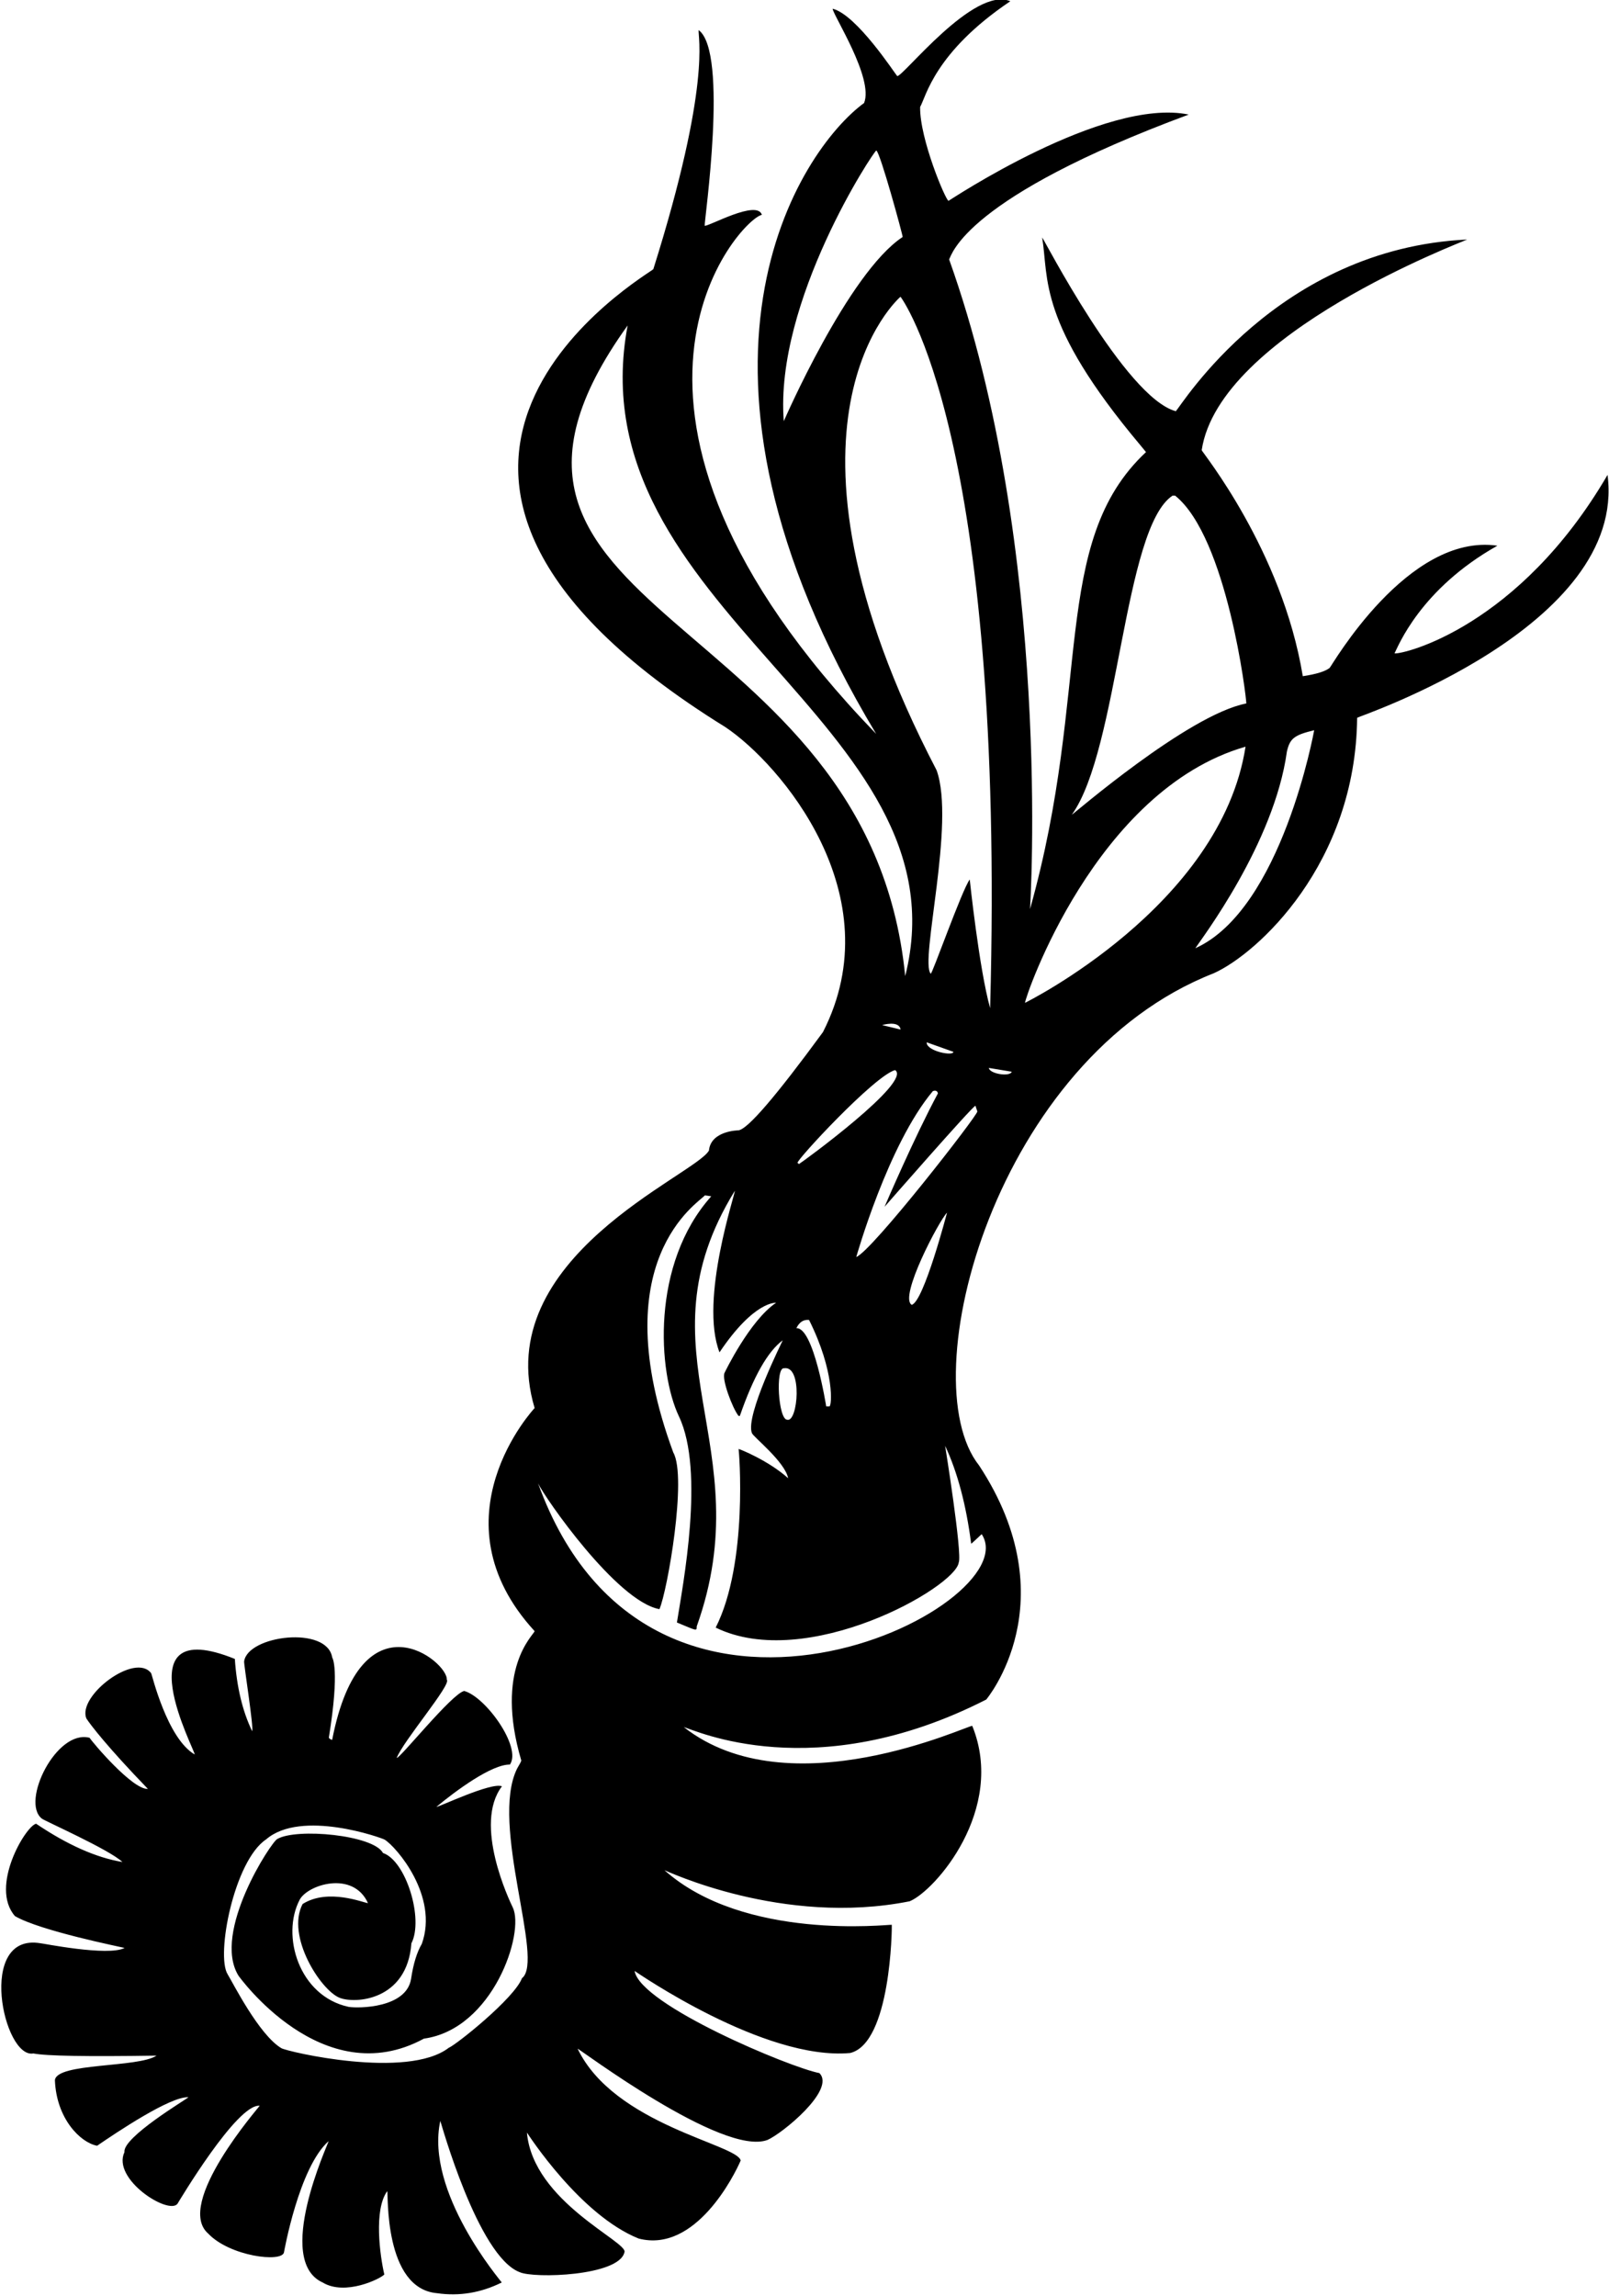 <?xml version="1.0" encoding="UTF-8"?>
<svg xmlns="http://www.w3.org/2000/svg" xmlns:xlink="http://www.w3.org/1999/xlink" width="452pt" height="645pt" viewBox="0 0 452 645" version="1.1">
<g id="surface1">
<path style=" stroke:none;fill-rule:nonzero;fill:rgb(0%,0%,0%);fill-opacity:1;" d="M 451.59 133.395 C 426.711 176.059 394.227 183.863 391.746 183.523 C 392.711 181.703 398.938 165.477 420.648 153.281 C 395.41 149.605 374.035 187.203 373.516 187.613 C 372.301 188.578 369.801 189.363 365.98 189.934 C 360.145 154.457 337.613 126.91 337.578 126.449 C 342.512 93.621 411.098 67.852 412.152 67.281 C 358.82 69.816 331.898 113.895 330.312 115.504 C 316.062 111.695 292.961 66.551 292.766 66.711 C 294.656 78.262 291.375 90.535 320.277 124.965 L 321.938 126.984 C 294.902 152.254 306.805 193.25 289.355 255.352 C 289.371 255.207 295.781 154.457 266.629 72.867 C 267.41 71.461 271.098 55.488 333.934 32.18 C 310.109 27.277 266.59 56.406 266.465 56.406 C 265.715 56.426 258.312 38.961 258.484 30.039 C 260.145 27.164 262.5 14.715 283.82 0.348 C 273.52 -4.023 253.523 21.789 252.039 21.359 C 251.434 20.738 240.68 4.133 233.902 2.453 C 234.027 4.273 245.527 21.988 242.738 28.93 C 224.809 42.047 183.812 102.438 246.133 206.145 C 157.805 114.781 208.277 61.223 214.031 60.355 C 212.688 55.93 198.98 63.711 197.961 63.406 C 197.781 62.301 204.754 14.715 196.266 8.453 C 195.996 10.488 199.902 23.531 183.535 75.602 C 182.75 76.762 86.391 131.531 203.746 204.219 C 219.152 214.484 250.816 251.438 231.188 289.898 C 217.941 307.98 210.031 317.195 207.441 317.496 C 207.441 317.496 199.684 317.562 199.156 323.176 C 195.176 330.227 137.523 353.27 150.188 395.5 C 150.188 395.5 121.105 426.496 150.188 458.168 C 149.863 459.328 138.848 468.766 146.438 494.5 C 146.418 494.73 146.027 495.496 145.258 496.785 C 137.523 512.41 153.062 550.762 146.633 555.648 C 144.469 561.34 128.117 574.375 126.066 575.195 C 114.383 584.152 80.734 576.305 79.039 575.305 C 72.719 571.535 65.344 556.789 63.953 554.559 C 60.598 549.203 65.781 522.656 74.738 516.672 C 84.625 508.109 107.32 516.262 108.051 516.727 C 111.32 518.742 123.309 532.578 118.496 546.008 C 117.121 548.328 116.121 551.594 115.48 555.809 C 114.211 564.055 100.73 564.164 97.93 563.699 C 83.965 560.68 78.914 543.668 84.18 533.617 C 86.414 529.367 99.172 525.305 103.375 534.562 C 102.18 534.508 92.23 530.262 85.004 534.812 C 80.328 543.816 90.035 558.934 95.34 561.129 C 99.66 562.914 114.383 562.004 115.566 545.863 C 119.086 539.023 114.051 522.656 107.586 520.477 C 104.891 515.406 83.305 513.402 77.898 516.547 C 76.219 517.336 59.5 542.824 66.988 554.934 C 66.988 554.934 90.578 588.121 119.086 572.625 C 138.516 569.938 147.473 542.848 144.043 535.777 C 143.098 533.812 132.895 512.41 141.008 501.746 C 138.02 500.508 123.156 507.641 122.586 507.531 C 128.207 502.855 138.188 495.547 143.242 495.641 C 146.633 490.785 136.422 476.59 130.402 474.969 C 126.945 475.711 112.426 493.855 111.445 493.785 C 113.191 489.105 126.945 473.066 125.512 471.809 C 125.953 466.781 101.488 446.781 93.305 488.715 C 92.875 488.59 92.555 488.395 92.375 488.105 C 95.535 468.602 93.324 465.574 93.324 465.574 C 91.898 456.535 69.582 459.344 68.578 466.664 C 68.469 467.469 71.344 485.445 70.828 486.25 C 68.113 480.629 66.508 473.859 65.969 465.969 C 34.039 453.062 55.027 492.09 54.688 492.805 C 46.934 488.273 42.707 470.395 42.477 470.004 C 38.008 463.973 21.641 476.371 24.266 482.699 C 25.426 484.484 30.074 490.59 41.547 502.48 C 37.207 502.746 25.836 489.25 25.176 488.125 C 15.855 485.629 5.773 506.129 11.75 510.816 C 12.34 511.387 30.734 519.516 34.387 523.012 C 27.051 521.797 18.961 518.207 10.145 512.262 C 7.23 512.852 -2.988 529.934 4.199 538.203 C 11.227 542.328 33.836 546.844 34.996 547.148 C 30.402 549.602 11.59 545.773 11.34 545.828 C -6.625 542.824 0.98 578.367 9.375 576.785 C 12.945 577.5 24.48 577.695 43.977 577.395 C 38.836 580.848 15.855 579.359 15.426 584.301 C 15.84 595.102 22.586 601.836 27.281 602.711 C 32.887 598.871 47.926 588.781 52.938 589.086 C 52.367 589.676 34.371 600.355 34.961 604.512 C 31.395 612.09 47.266 622.176 49.832 619.043 C 50.098 618.652 66.605 590.766 72.953 591.48 C 72.844 591.766 48.918 619.035 58.488 627.383 C 64.559 633.773 79.164 635.594 79.773 632.668 C 79.773 632.668 83.965 608.785 92.324 601.406 C 92.074 602.461 77.023 634.902 90.625 641.113 C 97 644.969 106.91 640.043 107.961 638.879 C 106.73 633.543 104.961 620.688 108.785 615.457 C 109.105 616.062 107.77 642.84 122.797 644.129 C 129.047 645.023 135.102 644.023 140.953 641.113 C 140.672 640.629 119.34 615.727 123.691 595.727 C 123.852 596.051 134.219 633.746 145.988 638.219 C 149.973 640.043 173.824 639.328 175.414 632.648 C 176.703 629.781 149.758 618.539 148.023 599.012 C 148.523 599.727 162.984 622.176 179.41 628.777 C 195.383 632.922 206.316 610.977 208.066 606.867 C 207.285 602.34 172.57 596.883 162.273 575.465 C 162.504 575.27 202.988 605.809 215.586 601.086 C 219.672 599.336 234.895 586.965 230.172 582.301 C 222.012 580.75 179.844 563.16 178.27 553.613 C 178.984 554.059 214.727 578.863 238.828 576.66 C 250.266 573.906 250.594 541.398 250.523 540.648 C 249.578 540.508 209.105 545.305 186.66 525.312 C 186.93 525.332 219.852 541.172 255.539 534.043 C 262.609 531.172 282.668 508.277 273.125 484.77 C 272.125 484.465 221.836 508.441 192.09 485.109 C 194.891 485.82 228.777 501.992 277.055 477.379 C 277.055 477.379 300.191 449.922 275.055 411.641 C 255.668 387.215 279.914 297.285 340.914 273.398 C 353.219 267.918 380.863 242.621 381.246 201.609 C 381.621 201.234 457.125 176.059 451.59 133.395 Z M 329.398 139.215 L 330.113 139.215 C 344.715 150.93 350.188 196.191 350.109 197.594 C 333.695 200.742 301.148 229.035 301.102 228.84 C 314.297 210.441 315.621 148.285 329.398 139.215 Z M 246.164 42.285 C 247.191 42.496 253.676 66.285 253.574 66.566 C 238.254 76.648 220.18 118.309 220.18 118.309 C 217.535 84.586 245.629 42.176 246.164 42.285 Z M 252.969 83.348 C 252.969 83.348 282.559 121.836 278.148 283.18 C 275.062 272.156 272.418 247.031 272.418 247.031 C 270.191 250.039 261.641 274.34 261.449 273.488 C 258.312 269.953 268.449 231.16 263.109 216.352 C 212.023 118.309 252.969 83.348 252.969 83.348 Z M 267.824 295.445 C 267.824 296.73 260.516 295.301 260.324 292.945 L 260.324 292.77 Z M 176.316 91.418 C 161.328 171.207 272.254 202.945 254.289 274.168 C 243.984 169.887 117.027 173.852 176.316 91.418 Z M 252.988 289.184 L 247.809 287.934 C 247.809 287.934 252.582 286.484 252.988 289.184 Z M 251.449 300.574 C 256.383 303.785 225.66 326.238 224.402 326.996 C 224.391 326.898 224.27 326.781 224.047 326.641 C 223.383 326.223 245.637 302.133 251.449 300.574 Z M 227.277 370.754 C 234.559 385.305 233.672 395.035 232.992 395.035 L 232.098 395.035 C 232.098 395.035 228.555 372.664 223.707 373.078 C 224.543 371.363 225.734 370.59 227.277 370.754 Z M 221.172 398.785 C 218.637 398.895 217.758 383.906 220.277 384.324 C 225.469 383.465 224.148 399.559 221.172 398.785 Z M 272.82 433.602 C 273.152 433.441 275.418 431.207 275.77 430.922 C 289.172 451.133 182.93 504.473 151.148 416.641 C 152.957 420.543 173.23 449.812 185.25 451.988 C 187.488 446.879 193.07 414.875 189.133 407.969 C 169.266 354.039 196.277 337.816 198.016 335.762 C 198.016 335.762 199.68 335.98 199.801 336.031 C 182.82 355.031 184.805 385.449 190.746 397.887 C 198.027 413.223 191.84 445.145 190.16 455.738 C 195.711 458.023 195.738 458.25 195.715 456.863 C 213.898 405.949 178.523 379.828 206.406 334.512 C 206.793 334.66 196.375 364.953 202.121 379.859 C 211.914 365.281 218.02 365.93 218.02 365.93 C 210.594 370.902 203.566 385.559 203.566 385.559 C 202.594 387.234 205.809 395.648 207.477 397.715 L 207.836 397.715 C 211.656 386.668 215.676 379.586 219.887 376.469 C 219.895 376.547 209.27 397.684 211.227 402.535 C 211.57 403.586 220.512 410.578 221.402 415.211 C 215.883 410.246 207.73 406.977 207.477 406.996 C 207.598 407.117 210.262 439.012 201.051 457.168 C 226.574 469.648 268.449 445.844 269.324 438.883 C 270.391 436.559 265.504 406.105 265.504 406.105 C 268.961 413.477 271.402 422.641 272.82 433.602 Z M 266.039 340.617 C 266.039 340.617 259.523 365.613 256.129 366.508 C 252.414 364.453 263.824 342.801 266.039 340.617 Z M 240.543 353.078 C 240.543 353.078 249.441 321.477 262.055 306.484 C 262.832 306.199 263.309 306.406 263.484 307.109 C 256.895 319.359 248.723 338.422 248.488 338.977 C 248.488 338.977 273.289 310.59 274.02 310.59 L 274.555 312.195 C 274.555 313.414 244.977 351.395 240.543 353.078 Z M 277.785 299.965 L 284.215 301.035 C 283.742 302.547 277.957 301.637 277.785 299.965 Z M 287.945 281.684 C 287.945 280.164 307.684 221.902 349.895 209.734 C 342.949 254.523 287.945 281.684 287.945 281.684 Z M 335.789 266.348 C 337.527 263.691 357.938 236.891 361.508 211.141 C 362.336 207.434 363.555 206.465 369.18 205.109 C 369.18 205.109 360.145 255.406 335.789 266.348 "/>
</g>
</svg>
